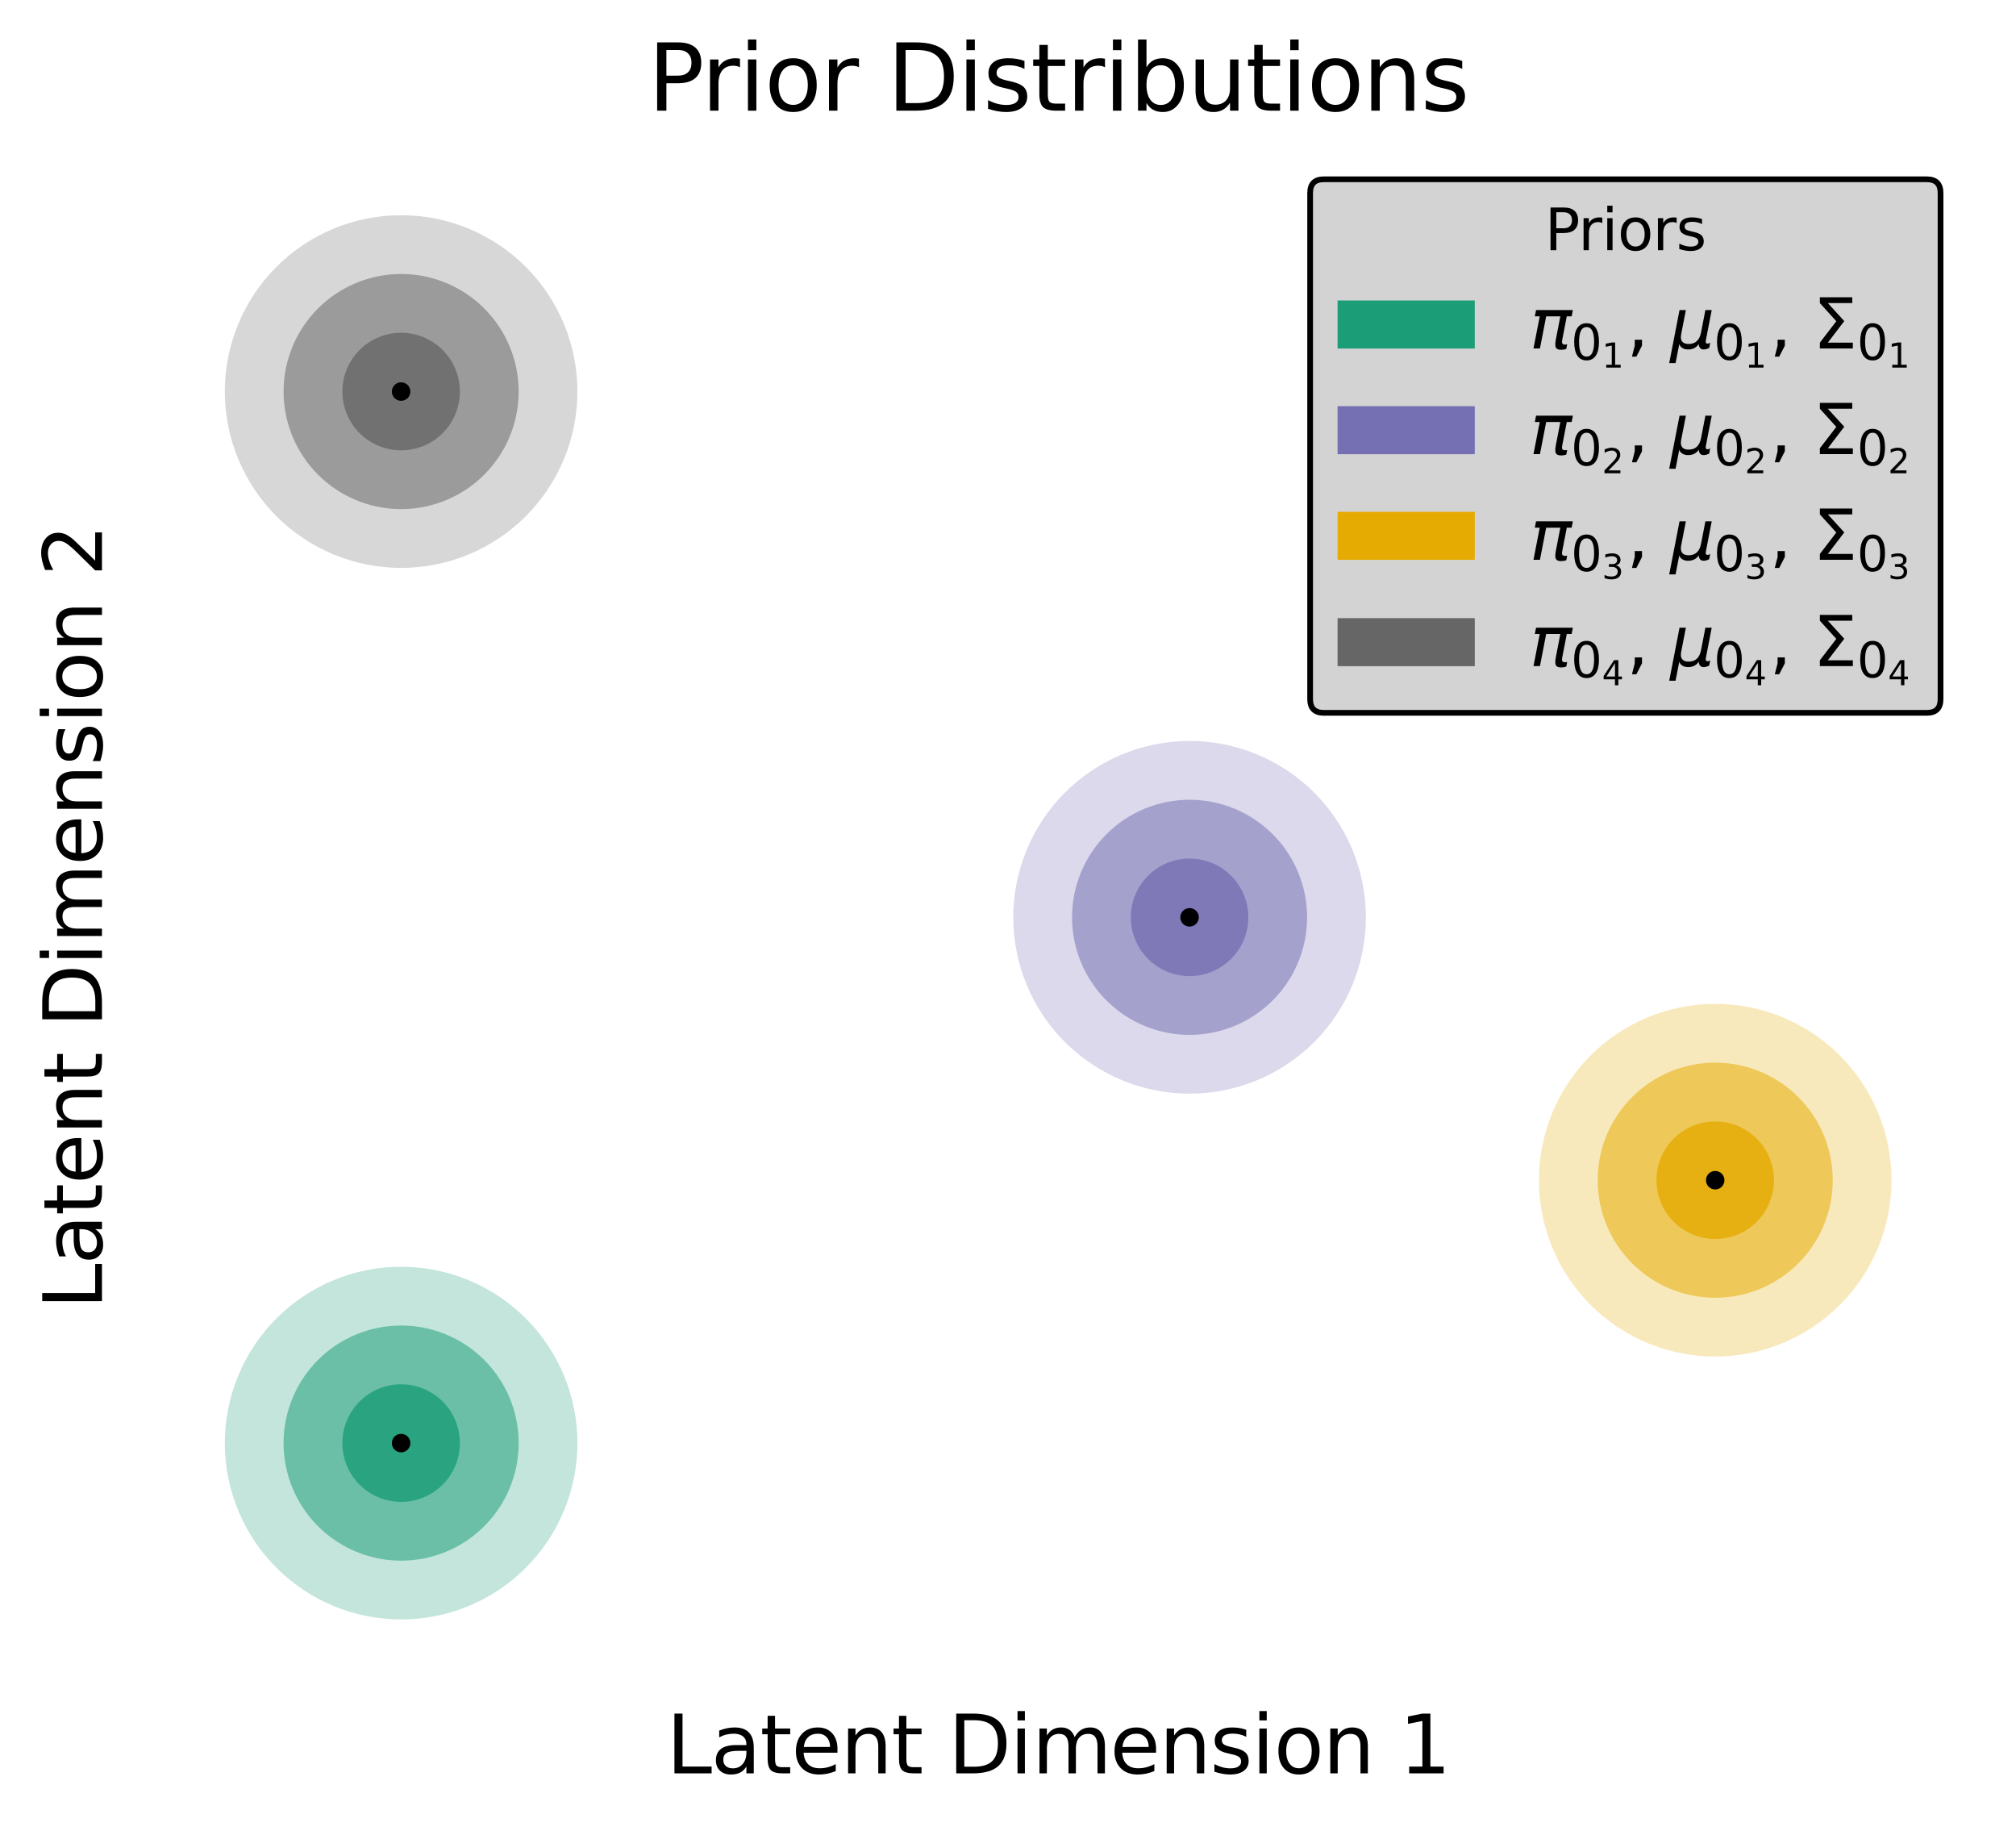 <?xml version="1.0" encoding="utf-8" standalone="no"?>
<!DOCTYPE svg PUBLIC "-//W3C//DTD SVG 1.1//EN"
  "http://www.w3.org/Graphics/SVG/1.1/DTD/svg11.dtd">
<svg xmlns:xlink="http://www.w3.org/1999/xlink" width="352.669pt" height="320.253pt" viewBox="0 0 352.669 320.253" xmlns="http://www.w3.org/2000/svg" version="1.1">
 <defs>
  <style type="text/css">*{stroke-linejoin: round; stroke-linecap: butt}</style>
 </defs>
 <g id="figure_1">
  <g id="patch_1">
   <path d="M 0 320.253 
L 352.669 320.253 
L 352.669 0 
L 0 0 
L 0 320.253 
z
" style="fill: none; opacity: 0"/>
  </g>
  <g id="axes_1">
   <g id="patch_2">
    <path d="M 24.749 295.504 
L 345.469 295.504 
L 345.469 25.358 
L 24.749 25.358 
L 24.749 295.504 
z
" style="fill: none; opacity: 0"/>
   </g>
   <g id="PathCollection_1"/>
   <g id="patch_3">
    <path d="M 70.169 262.663 
C 72.896 262.663 75.511 261.58 77.439 259.652 
C 79.367 257.724 80.45 255.109 80.45 252.383 
C 80.45 249.656 79.367 247.041 77.439 245.113 
C 75.511 243.185 72.896 242.102 70.169 242.102 
C 67.443 242.102 64.828 243.185 62.9 245.113 
C 60.972 247.041 59.889 249.656 59.889 252.383 
C 59.889 255.109 60.972 257.724 62.9 259.652 
C 64.828 261.58 67.443 262.663 70.169 262.663 
z
" clip-path="url(#p39c7a7f0ec)" style="fill: #1b9e77; opacity: 0.8"/>
   </g>
   <g id="patch_4">
    <path d="M 70.169 272.944 
C 75.622 272.944 80.852 270.777 84.708 266.922 
C 88.564 263.066 90.73 257.836 90.73 252.383 
C 90.73 246.93 88.564 241.7 84.708 237.844 
C 80.852 233.988 75.622 231.822 70.169 231.822 
C 64.716 231.822 59.486 233.988 55.63 237.844 
C 51.775 241.7 49.608 246.93 49.608 252.383 
C 49.608 257.836 51.775 263.066 55.63 266.922 
C 59.486 270.777 64.716 272.944 70.169 272.944 
z
" clip-path="url(#p39c7a7f0ec)" style="fill: #1b9e77; opacity: 0.528"/>
   </g>
   <g id="patch_5">
    <path d="M 70.169 283.224 
C 78.349 283.224 86.194 279.975 91.978 274.191 
C 97.761 268.407 101.011 260.562 101.011 252.383 
C 101.011 244.203 97.761 236.358 91.978 230.574 
C 86.194 224.791 78.349 221.541 70.169 221.541 
C 61.99 221.541 54.145 224.791 48.361 230.574 
C 42.577 236.358 39.328 244.203 39.328 252.383 
C 39.328 260.562 42.577 268.407 48.361 274.191 
C 54.145 279.975 61.99 283.224 70.169 283.224 
z
" clip-path="url(#p39c7a7f0ec)" style="fill: #1b9e77; opacity: 0.264"/>
   </g>
   <g id="PathCollection_2">
    <defs>
     <path id="m849ea52605" d="M 0 1.118 
C 0.297 1.118 0.581 1 0.791 0.791 
C 1 0.581 1.118 0.297 1.118 0 
C 1.118 -0.297 1 -0.581 0.791 -0.791 
C 0.581 -1 0.297 -1.118 0 -1.118 
C -0.297 -1.118 -0.581 -1 -0.791 -0.791 
C -1 -0.581 -1.118 -0.297 -1.118 0 
C -1.118 0.297 -1 0.581 -0.791 0.791 
C -0.581 1 -0.297 1.118 0 1.118 
z
" style="stroke: #000000"/>
    </defs>
    <g clip-path="url(#p39c7a7f0ec)">
     <use xlink:href="#m849ea52605" x="70.169" y="252.383" style="stroke: #000000"/>
    </g>
   </g>
   <g id="patch_6">
    <path d="M 208.097 170.711 
C 210.824 170.711 213.439 169.628 215.367 167.7 
C 217.295 165.772 218.378 163.157 218.378 160.431 
C 218.378 157.704 217.295 155.089 215.367 153.161 
C 213.439 151.233 210.824 150.15 208.097 150.15 
C 205.371 150.15 202.756 151.233 200.828 153.161 
C 198.9 155.089 197.817 157.704 197.817 160.431 
C 197.817 163.157 198.9 165.772 200.828 167.7 
C 202.756 169.628 205.371 170.711 208.097 170.711 
z
" clip-path="url(#p39c7a7f0ec)" style="fill: #7570b3; opacity: 0.8"/>
   </g>
   <g id="patch_7">
    <path d="M 208.097 180.992 
C 213.55 180.992 218.781 178.825 222.636 174.97 
C 226.492 171.114 228.659 165.884 228.659 160.431 
C 228.659 154.978 226.492 149.748 222.636 145.892 
C 218.781 142.036 213.55 139.87 208.097 139.87 
C 202.645 139.87 197.414 142.036 193.558 145.892 
C 189.703 149.748 187.536 154.978 187.536 160.431 
C 187.536 165.884 189.703 171.114 193.558 174.97 
C 197.414 178.825 202.645 180.992 208.097 180.992 
z
" clip-path="url(#p39c7a7f0ec)" style="fill: #7570b3; opacity: 0.528"/>
   </g>
   <g id="patch_8">
    <path d="M 208.097 191.272 
C 216.277 191.272 224.122 188.023 229.906 182.239 
C 235.689 176.455 238.939 168.61 238.939 160.431 
C 238.939 152.251 235.689 144.406 229.906 138.622 
C 224.122 132.839 216.277 129.589 208.097 129.589 
C 199.918 129.589 192.073 132.839 186.289 138.622 
C 180.505 144.406 177.256 152.251 177.256 160.431 
C 177.256 168.61 180.505 176.455 186.289 182.239 
C 192.073 188.023 199.918 191.272 208.097 191.272 
z
" clip-path="url(#p39c7a7f0ec)" style="fill: #7570b3; opacity: 0.264"/>
   </g>
   <g id="PathCollection_3">
    <g clip-path="url(#p39c7a7f0ec)">
     <use xlink:href="#m849ea52605" x="208.097" y="160.431" style="stroke: #000000"/>
    </g>
   </g>
   <g id="patch_9">
    <path d="M 300.05 216.687 
C 302.776 216.687 305.391 215.604 307.319 213.676 
C 309.247 211.748 310.33 209.133 310.33 206.407 
C 310.33 203.68 309.247 201.065 307.319 199.137 
C 305.391 197.209 302.776 196.126 300.05 196.126 
C 297.323 196.126 294.708 197.209 292.78 199.137 
C 290.852 201.065 289.769 203.68 289.769 206.407 
C 289.769 209.133 290.852 211.748 292.78 213.676 
C 294.708 215.604 297.323 216.687 300.05 216.687 
z
" clip-path="url(#p39c7a7f0ec)" style="fill: #e6ab02; opacity: 0.8"/>
   </g>
   <g id="patch_10">
    <path d="M 300.05 226.968 
C 305.502 226.968 310.733 224.801 314.588 220.946 
C 318.444 217.09 320.611 211.86 320.611 206.407 
C 320.611 200.954 318.444 195.724 314.588 191.868 
C 310.733 188.012 305.502 185.846 300.05 185.846 
C 294.597 185.846 289.366 188.012 285.511 191.868 
C 281.655 195.724 279.488 200.954 279.488 206.407 
C 279.488 211.86 281.655 217.09 285.511 220.946 
C 289.366 224.801 294.597 226.968 300.05 226.968 
z
" clip-path="url(#p39c7a7f0ec)" style="fill: #e6ab02; opacity: 0.528"/>
   </g>
   <g id="patch_11">
    <path d="M 300.05 237.248 
C 308.229 237.248 316.074 233.999 321.858 228.215 
C 327.642 222.431 330.891 214.586 330.891 206.407 
C 330.891 198.227 327.642 190.382 321.858 184.598 
C 316.074 178.815 308.229 175.565 300.05 175.565 
C 291.87 175.565 284.025 178.815 278.241 184.598 
C 272.458 190.382 269.208 198.227 269.208 206.407 
C 269.208 214.586 272.458 222.431 278.241 228.215 
C 284.025 233.999 291.87 237.248 300.05 237.248 
z
" clip-path="url(#p39c7a7f0ec)" style="fill: #e6ab02; opacity: 0.264"/>
   </g>
   <g id="PathCollection_4">
    <g clip-path="url(#p39c7a7f0ec)">
     <use xlink:href="#m849ea52605" x="300.05" y="206.407" style="stroke: #000000"/>
    </g>
   </g>
   <g id="patch_12">
    <path d="M 70.169 78.759 
C 72.896 78.759 75.511 77.676 77.439 75.748 
C 79.367 73.82 80.45 71.205 80.45 68.479 
C 80.45 65.752 79.367 63.137 77.439 61.209 
C 75.511 59.281 72.896 58.198 70.169 58.198 
C 67.443 58.198 64.828 59.281 62.9 61.209 
C 60.972 63.137 59.889 65.752 59.889 68.479 
C 59.889 71.205 60.972 73.82 62.9 75.748 
C 64.828 77.676 67.443 78.759 70.169 78.759 
z
" clip-path="url(#p39c7a7f0ec)" style="fill: #666666; opacity: 0.8"/>
   </g>
   <g id="patch_13">
    <path d="M 70.169 89.04 
C 75.622 89.04 80.852 86.873 84.708 83.017 
C 88.564 79.162 90.73 73.931 90.73 68.479 
C 90.73 63.026 88.564 57.795 84.708 53.94 
C 80.852 50.084 75.622 47.917 70.169 47.917 
C 64.716 47.917 59.486 50.084 55.63 53.94 
C 51.775 57.795 49.608 63.026 49.608 68.479 
C 49.608 73.931 51.775 79.162 55.63 83.017 
C 59.486 86.873 64.716 89.04 70.169 89.04 
z
" clip-path="url(#p39c7a7f0ec)" style="fill: #666666; opacity: 0.528"/>
   </g>
   <g id="patch_14">
    <path d="M 70.169 99.32 
C 78.349 99.32 86.194 96.071 91.978 90.287 
C 97.761 84.503 101.011 76.658 101.011 68.479 
C 101.011 60.299 97.761 52.454 91.978 46.67 
C 86.194 40.887 78.349 37.637 70.169 37.637 
C 61.99 37.637 54.145 40.887 48.361 46.67 
C 42.577 52.454 39.328 60.299 39.328 68.479 
C 39.328 76.658 42.577 84.503 48.361 90.287 
C 54.145 96.071 61.99 99.32 70.169 99.32 
z
" clip-path="url(#p39c7a7f0ec)" style="fill: #666666; opacity: 0.264"/>
   </g>
   <g id="PathCollection_5">
    <g clip-path="url(#p39c7a7f0ec)">
     <use xlink:href="#m849ea52605" x="70.169" y="68.479" style="stroke: #000000"/>
    </g>
   </g>
   <g id="matplotlib.axis_1">
    <g id="text_1">
     <!-- Latent Dimension 1 -->
     <g transform="translate(116.577 310.142) scale(0.14 -0.14)">
      <defs>
       <path id="DejaVuSans-4c" d="M 628 4666 
L 1259 4666 
L 1259 531 
L 3531 531 
L 3531 0 
L 628 0 
L 628 4666 
z
" transform="scale(0.016)"/>
       <path id="DejaVuSans-61" d="M 2194 1759 
Q 1497 1759 1228 1600 
Q 959 1441 959 1056 
Q 959 750 1161 570 
Q 1363 391 1709 391 
Q 2188 391 2477 730 
Q 2766 1069 2766 1631 
L 2766 1759 
L 2194 1759 
z
M 3341 1997 
L 3341 0 
L 2766 0 
L 2766 531 
Q 2569 213 2275 61 
Q 1981 -91 1556 -91 
Q 1019 -91 701 211 
Q 384 513 384 1019 
Q 384 1609 779 1909 
Q 1175 2209 1959 2209 
L 2766 2209 
L 2766 2266 
Q 2766 2663 2505 2880 
Q 2244 3097 1772 3097 
Q 1472 3097 1187 3025 
Q 903 2953 641 2809 
L 641 3341 
Q 956 3463 1253 3523 
Q 1550 3584 1831 3584 
Q 2591 3584 2966 3190 
Q 3341 2797 3341 1997 
z
" transform="scale(0.016)"/>
       <path id="DejaVuSans-74" d="M 1172 4494 
L 1172 3500 
L 2356 3500 
L 2356 3053 
L 1172 3053 
L 1172 1153 
Q 1172 725 1289 603 
Q 1406 481 1766 481 
L 2356 481 
L 2356 0 
L 1766 0 
Q 1100 0 847 248 
Q 594 497 594 1153 
L 594 3053 
L 172 3053 
L 172 3500 
L 594 3500 
L 594 4494 
L 1172 4494 
z
" transform="scale(0.016)"/>
       <path id="DejaVuSans-65" d="M 3597 1894 
L 3597 1613 
L 953 1613 
Q 991 1019 1311 708 
Q 1631 397 2203 397 
Q 2534 397 2845 478 
Q 3156 559 3463 722 
L 3463 178 
Q 3153 47 2828 -22 
Q 2503 -91 2169 -91 
Q 1331 -91 842 396 
Q 353 884 353 1716 
Q 353 2575 817 3079 
Q 1281 3584 2069 3584 
Q 2775 3584 3186 3129 
Q 3597 2675 3597 1894 
z
M 3022 2063 
Q 3016 2534 2758 2815 
Q 2500 3097 2075 3097 
Q 1594 3097 1305 2825 
Q 1016 2553 972 2059 
L 3022 2063 
z
" transform="scale(0.016)"/>
       <path id="DejaVuSans-6e" d="M 3513 2113 
L 3513 0 
L 2938 0 
L 2938 2094 
Q 2938 2591 2744 2837 
Q 2550 3084 2163 3084 
Q 1697 3084 1428 2787 
Q 1159 2491 1159 1978 
L 1159 0 
L 581 0 
L 581 3500 
L 1159 3500 
L 1159 2956 
Q 1366 3272 1645 3428 
Q 1925 3584 2291 3584 
Q 2894 3584 3203 3211 
Q 3513 2838 3513 2113 
z
" transform="scale(0.016)"/>
       <path id="DejaVuSans-20" transform="scale(0.016)"/>
       <path id="DejaVuSans-44" d="M 1259 4147 
L 1259 519 
L 2022 519 
Q 2988 519 3436 956 
Q 3884 1394 3884 2338 
Q 3884 3275 3436 3711 
Q 2988 4147 2022 4147 
L 1259 4147 
z
M 628 4666 
L 1925 4666 
Q 3281 4666 3915 4102 
Q 4550 3538 4550 2338 
Q 4550 1131 3912 565 
Q 3275 0 1925 0 
L 628 0 
L 628 4666 
z
" transform="scale(0.016)"/>
       <path id="DejaVuSans-69" d="M 603 3500 
L 1178 3500 
L 1178 0 
L 603 0 
L 603 3500 
z
M 603 4863 
L 1178 4863 
L 1178 4134 
L 603 4134 
L 603 4863 
z
" transform="scale(0.016)"/>
       <path id="DejaVuSans-6d" d="M 3328 2828 
Q 3544 3216 3844 3400 
Q 4144 3584 4550 3584 
Q 5097 3584 5394 3201 
Q 5691 2819 5691 2113 
L 5691 0 
L 5113 0 
L 5113 2094 
Q 5113 2597 4934 2840 
Q 4756 3084 4391 3084 
Q 3944 3084 3684 2787 
Q 3425 2491 3425 1978 
L 3425 0 
L 2847 0 
L 2847 2094 
Q 2847 2600 2669 2842 
Q 2491 3084 2119 3084 
Q 1678 3084 1418 2786 
Q 1159 2488 1159 1978 
L 1159 0 
L 581 0 
L 581 3500 
L 1159 3500 
L 1159 2956 
Q 1356 3278 1631 3431 
Q 1906 3584 2284 3584 
Q 2666 3584 2933 3390 
Q 3200 3197 3328 2828 
z
" transform="scale(0.016)"/>
       <path id="DejaVuSans-73" d="M 2834 3397 
L 2834 2853 
Q 2591 2978 2328 3040 
Q 2066 3103 1784 3103 
Q 1356 3103 1142 2972 
Q 928 2841 928 2578 
Q 928 2378 1081 2264 
Q 1234 2150 1697 2047 
L 1894 2003 
Q 2506 1872 2764 1633 
Q 3022 1394 3022 966 
Q 3022 478 2636 193 
Q 2250 -91 1575 -91 
Q 1294 -91 989 -36 
Q 684 19 347 128 
L 347 722 
Q 666 556 975 473 
Q 1284 391 1588 391 
Q 1994 391 2212 530 
Q 2431 669 2431 922 
Q 2431 1156 2273 1281 
Q 2116 1406 1581 1522 
L 1381 1569 
Q 847 1681 609 1914 
Q 372 2147 372 2553 
Q 372 3047 722 3315 
Q 1072 3584 1716 3584 
Q 2034 3584 2315 3537 
Q 2597 3491 2834 3397 
z
" transform="scale(0.016)"/>
       <path id="DejaVuSans-6f" d="M 1959 3097 
Q 1497 3097 1228 2736 
Q 959 2375 959 1747 
Q 959 1119 1226 758 
Q 1494 397 1959 397 
Q 2419 397 2687 759 
Q 2956 1122 2956 1747 
Q 2956 2369 2687 2733 
Q 2419 3097 1959 3097 
z
M 1959 3584 
Q 2709 3584 3137 3096 
Q 3566 2609 3566 1747 
Q 3566 888 3137 398 
Q 2709 -91 1959 -91 
Q 1206 -91 779 398 
Q 353 888 353 1747 
Q 353 2609 779 3096 
Q 1206 3584 1959 3584 
z
" transform="scale(0.016)"/>
       <path id="DejaVuSans-31" d="M 794 531 
L 1825 531 
L 1825 4091 
L 703 3866 
L 703 4441 
L 1819 4666 
L 2450 4666 
L 2450 531 
L 3481 531 
L 3481 0 
L 794 0 
L 794 531 
z
" transform="scale(0.016)"/>
      </defs>
      <use xlink:href="#DejaVuSans-4c"/>
      <use xlink:href="#DejaVuSans-61" transform="translate(55.713 0)"/>
      <use xlink:href="#DejaVuSans-74" transform="translate(116.992 0)"/>
      <use xlink:href="#DejaVuSans-65" transform="translate(156.201 0)"/>
      <use xlink:href="#DejaVuSans-6e" transform="translate(217.725 0)"/>
      <use xlink:href="#DejaVuSans-74" transform="translate(281.104 0)"/>
      <use xlink:href="#DejaVuSans-20" transform="translate(320.312 0)"/>
      <use xlink:href="#DejaVuSans-44" transform="translate(352.1 0)"/>
      <use xlink:href="#DejaVuSans-69" transform="translate(429.102 0)"/>
      <use xlink:href="#DejaVuSans-6d" transform="translate(456.885 0)"/>
      <use xlink:href="#DejaVuSans-65" transform="translate(554.297 0)"/>
      <use xlink:href="#DejaVuSans-6e" transform="translate(615.82 0)"/>
      <use xlink:href="#DejaVuSans-73" transform="translate(679.199 0)"/>
      <use xlink:href="#DejaVuSans-69" transform="translate(731.299 0)"/>
      <use xlink:href="#DejaVuSans-6f" transform="translate(759.082 0)"/>
      <use xlink:href="#DejaVuSans-6e" transform="translate(820.264 0)"/>
      <use xlink:href="#DejaVuSans-20" transform="translate(883.643 0)"/>
      <use xlink:href="#DejaVuSans-31" transform="translate(915.43 0)"/>
     </g>
    </g>
   </g>
   <g id="matplotlib.axis_2">
    <g id="text_2">
     <!-- Latent Dimension 2 -->
     <g transform="translate(17.838 228.963) rotate(-90) scale(0.14 -0.14)">
      <defs>
       <path id="DejaVuSans-32" d="M 1228 531 
L 3431 531 
L 3431 0 
L 469 0 
L 469 531 
Q 828 903 1448 1529 
Q 2069 2156 2228 2338 
Q 2531 2678 2651 2914 
Q 2772 3150 2772 3378 
Q 2772 3750 2511 3984 
Q 2250 4219 1831 4219 
Q 1534 4219 1204 4116 
Q 875 4013 500 3803 
L 500 4441 
Q 881 4594 1212 4672 
Q 1544 4750 1819 4750 
Q 2544 4750 2975 4387 
Q 3406 4025 3406 3419 
Q 3406 3131 3298 2873 
Q 3191 2616 2906 2266 
Q 2828 2175 2409 1742 
Q 1991 1309 1228 531 
z
" transform="scale(0.016)"/>
      </defs>
      <use xlink:href="#DejaVuSans-4c"/>
      <use xlink:href="#DejaVuSans-61" transform="translate(55.713 0)"/>
      <use xlink:href="#DejaVuSans-74" transform="translate(116.992 0)"/>
      <use xlink:href="#DejaVuSans-65" transform="translate(156.201 0)"/>
      <use xlink:href="#DejaVuSans-6e" transform="translate(217.725 0)"/>
      <use xlink:href="#DejaVuSans-74" transform="translate(281.104 0)"/>
      <use xlink:href="#DejaVuSans-20" transform="translate(320.312 0)"/>
      <use xlink:href="#DejaVuSans-44" transform="translate(352.1 0)"/>
      <use xlink:href="#DejaVuSans-69" transform="translate(429.102 0)"/>
      <use xlink:href="#DejaVuSans-6d" transform="translate(456.885 0)"/>
      <use xlink:href="#DejaVuSans-65" transform="translate(554.297 0)"/>
      <use xlink:href="#DejaVuSans-6e" transform="translate(615.82 0)"/>
      <use xlink:href="#DejaVuSans-73" transform="translate(679.199 0)"/>
      <use xlink:href="#DejaVuSans-69" transform="translate(731.299 0)"/>
      <use xlink:href="#DejaVuSans-6f" transform="translate(759.082 0)"/>
      <use xlink:href="#DejaVuSans-6e" transform="translate(820.264 0)"/>
      <use xlink:href="#DejaVuSans-20" transform="translate(883.643 0)"/>
      <use xlink:href="#DejaVuSans-32" transform="translate(915.43 0)"/>
     </g>
    </g>
   </g>
   <g id="text_3">
    <!-- Prior Distributions -->
    <g transform="translate(113.351 19.358) scale(0.16 -0.16)">
     <defs>
      <path id="DejaVuSans-50" d="M 1259 4147 
L 1259 2394 
L 2053 2394 
Q 2494 2394 2734 2622 
Q 2975 2850 2975 3272 
Q 2975 3691 2734 3919 
Q 2494 4147 2053 4147 
L 1259 4147 
z
M 628 4666 
L 2053 4666 
Q 2838 4666 3239 4311 
Q 3641 3956 3641 3272 
Q 3641 2581 3239 2228 
Q 2838 1875 2053 1875 
L 1259 1875 
L 1259 0 
L 628 0 
L 628 4666 
z
" transform="scale(0.016)"/>
      <path id="DejaVuSans-72" d="M 2631 2963 
Q 2534 3019 2420 3045 
Q 2306 3072 2169 3072 
Q 1681 3072 1420 2755 
Q 1159 2438 1159 1844 
L 1159 0 
L 581 0 
L 581 3500 
L 1159 3500 
L 1159 2956 
Q 1341 3275 1631 3429 
Q 1922 3584 2338 3584 
Q 2397 3584 2469 3576 
Q 2541 3569 2628 3553 
L 2631 2963 
z
" transform="scale(0.016)"/>
      <path id="DejaVuSans-62" d="M 3116 1747 
Q 3116 2381 2855 2742 
Q 2594 3103 2138 3103 
Q 1681 3103 1420 2742 
Q 1159 2381 1159 1747 
Q 1159 1113 1420 752 
Q 1681 391 2138 391 
Q 2594 391 2855 752 
Q 3116 1113 3116 1747 
z
M 1159 2969 
Q 1341 3281 1617 3432 
Q 1894 3584 2278 3584 
Q 2916 3584 3314 3078 
Q 3713 2572 3713 1747 
Q 3713 922 3314 415 
Q 2916 -91 2278 -91 
Q 1894 -91 1617 61 
Q 1341 213 1159 525 
L 1159 0 
L 581 0 
L 581 4863 
L 1159 4863 
L 1159 2969 
z
" transform="scale(0.016)"/>
      <path id="DejaVuSans-75" d="M 544 1381 
L 544 3500 
L 1119 3500 
L 1119 1403 
Q 1119 906 1312 657 
Q 1506 409 1894 409 
Q 2359 409 2629 706 
Q 2900 1003 2900 1516 
L 2900 3500 
L 3475 3500 
L 3475 0 
L 2900 0 
L 2900 538 
Q 2691 219 2414 64 
Q 2138 -91 1772 -91 
Q 1169 -91 856 284 
Q 544 659 544 1381 
z
M 1991 3584 
L 1991 3584 
z
" transform="scale(0.016)"/>
     </defs>
     <use xlink:href="#DejaVuSans-50"/>
     <use xlink:href="#DejaVuSans-72" transform="translate(58.553 0)"/>
     <use xlink:href="#DejaVuSans-69" transform="translate(99.666 0)"/>
     <use xlink:href="#DejaVuSans-6f" transform="translate(127.449 0)"/>
     <use xlink:href="#DejaVuSans-72" transform="translate(188.631 0)"/>
     <use xlink:href="#DejaVuSans-20" transform="translate(229.744 0)"/>
     <use xlink:href="#DejaVuSans-44" transform="translate(261.531 0)"/>
     <use xlink:href="#DejaVuSans-69" transform="translate(338.533 0)"/>
     <use xlink:href="#DejaVuSans-73" transform="translate(366.316 0)"/>
     <use xlink:href="#DejaVuSans-74" transform="translate(418.416 0)"/>
     <use xlink:href="#DejaVuSans-72" transform="translate(457.625 0)"/>
     <use xlink:href="#DejaVuSans-69" transform="translate(498.738 0)"/>
     <use xlink:href="#DejaVuSans-62" transform="translate(526.521 0)"/>
     <use xlink:href="#DejaVuSans-75" transform="translate(589.998 0)"/>
     <use xlink:href="#DejaVuSans-74" transform="translate(653.377 0)"/>
     <use xlink:href="#DejaVuSans-69" transform="translate(692.586 0)"/>
     <use xlink:href="#DejaVuSans-6f" transform="translate(720.369 0)"/>
     <use xlink:href="#DejaVuSans-6e" transform="translate(781.551 0)"/>
     <use xlink:href="#DejaVuSans-73" transform="translate(844.93 0)"/>
    </g>
   </g>
   <g id="legend_1">
    <g id="patch_15">
     <path d="M 231.589 124.668 
L 337.069 124.668 
Q 339.469 124.668 339.469 122.268 
L 339.469 33.758 
Q 339.469 31.358 337.069 31.358 
L 231.589 31.358 
Q 229.189 31.358 229.189 33.758 
L 229.189 122.268 
Q 229.189 124.668 231.589 124.668 
z
" style="fill: #d3d3d3; stroke: #000000; stroke-linejoin: miter"/>
    </g>
    <g id="text_4">
     <!-- Priors -->
     <g transform="translate(270.238 43.756) scale(0.1 -0.1)">
      <use xlink:href="#DejaVuSans-50"/>
      <use xlink:href="#DejaVuSans-72" transform="translate(58.553 0)"/>
      <use xlink:href="#DejaVuSans-69" transform="translate(99.666 0)"/>
      <use xlink:href="#DejaVuSans-6f" transform="translate(127.449 0)"/>
      <use xlink:href="#DejaVuSans-72" transform="translate(188.631 0)"/>
      <use xlink:href="#DejaVuSans-73" transform="translate(229.744 0)"/>
     </g>
    </g>
    <g id="patch_16">
     <path d="M 233.989 60.954 
L 257.989 60.954 
L 257.989 52.554 
L 233.989 52.554 
z
" style="fill: #1b9e77"/>
    </g>
    <g id="text_5">
     <!-- $\pi_{0_1}$, $\mu_{0_1}$, $\Sigma_{0_1}$ -->
     <g transform="translate(267.589 60.954) scale(0.12 -0.12)">
      <defs>
       <path id="DejaVuSans-Oblique-3c0" d="M 584 3500 
L 3938 3500 
L 3825 2925 
L 3384 2925 
L 2966 775 
Q 2922 550 2981 450 
Q 3038 353 3209 353 
Q 3256 353 3325 363 
Q 3397 369 3419 372 
L 3338 -44 
Q 3222 -84 3103 -103 
Q 2981 -122 2866 -122 
Q 2491 -122 2388 81 
Q 2284 288 2391 838 
L 2797 2925 
L 1506 2925 
L 938 0 
L 350 0 
L 919 2925 
L 472 2925 
L 584 3500 
z
" transform="scale(0.016)"/>
       <path id="DejaVuSans-30" d="M 2034 4250 
Q 1547 4250 1301 3770 
Q 1056 3291 1056 2328 
Q 1056 1369 1301 889 
Q 1547 409 2034 409 
Q 2525 409 2770 889 
Q 3016 1369 3016 2328 
Q 3016 3291 2770 3770 
Q 2525 4250 2034 4250 
z
M 2034 4750 
Q 2819 4750 3233 4129 
Q 3647 3509 3647 2328 
Q 3647 1150 3233 529 
Q 2819 -91 2034 -91 
Q 1250 -91 836 529 
Q 422 1150 422 2328 
Q 422 3509 836 4129 
Q 1250 4750 2034 4750 
z
" transform="scale(0.016)"/>
       <path id="DejaVuSans-2c" d="M 750 794 
L 1409 794 
L 1409 256 
L 897 -744 
L 494 -744 
L 750 256 
L 750 794 
z
" transform="scale(0.016)"/>
       <path id="DejaVuSans-Oblique-3bc" d="M -84 -1331 
L 856 3500 
L 1434 3500 
L 1009 1322 
Q 997 1256 987 1175 
Q 978 1094 978 1013 
Q 978 722 1161 565 
Q 1344 409 1684 409 
Q 2147 409 2431 671 
Q 2716 934 2816 1459 
L 3213 3500 
L 3788 3500 
L 3266 809 
Q 3253 750 3248 706 
Q 3244 663 3244 628 
Q 3244 531 3283 486 
Q 3322 441 3406 441 
Q 3438 441 3492 456 
Q 3547 472 3647 513 
L 3559 50 
Q 3422 -19 3297 -55 
Q 3172 -91 3053 -91 
Q 2847 -91 2730 40 
Q 2613 172 2613 403 
Q 2438 153 2195 31 
Q 1953 -91 1625 -91 
Q 1334 -91 1117 43 
Q 900 178 831 397 
L 494 -1331 
L -84 -1331 
z
" transform="scale(0.016)"/>
       <path id="DejaVuSans-3a3" d="M 1353 531 
L 3634 531 
L 3634 0 
L 628 0 
L 628 531 
L 2125 2481 
L 628 4134 
L 628 4666 
L 3578 4666 
L 3578 4134 
L 1353 4134 
L 2850 2494 
L 1353 531 
z
" transform="scale(0.016)"/>
      </defs>
      <use xlink:href="#DejaVuSans-Oblique-3c0" transform="translate(0 0.094)"/>
      <use xlink:href="#DejaVuSans-30" transform="translate(60.205 -16.312) scale(0.7)"/>
      <use xlink:href="#DejaVuSans-31" transform="translate(105.411 -27.797) scale(0.49)"/>
      <use xlink:href="#DejaVuSans-2c" transform="translate(141.235 0.094)"/>
      <use xlink:href="#DejaVuSans-20" transform="translate(173.022 0.094)"/>
      <use xlink:href="#DejaVuSans-Oblique-3bc" transform="translate(204.809 0.094)"/>
      <use xlink:href="#DejaVuSans-30" transform="translate(268.432 -16.312) scale(0.7)"/>
      <use xlink:href="#DejaVuSans-31" transform="translate(313.638 -27.797) scale(0.49)"/>
      <use xlink:href="#DejaVuSans-2c" transform="translate(349.462 0.094)"/>
      <use xlink:href="#DejaVuSans-20" transform="translate(381.249 0.094)"/>
      <use xlink:href="#DejaVuSans-3a3" transform="translate(413.036 0.094)"/>
      <use xlink:href="#DejaVuSans-30" transform="translate(477.177 -16.312) scale(0.7)"/>
      <use xlink:href="#DejaVuSans-31" transform="translate(522.383 -27.797) scale(0.49)"/>
     </g>
    </g>
    <g id="patch_17">
     <path d="M 233.989 79.432 
L 257.989 79.432 
L 257.989 71.032 
L 233.989 71.032 
z
" style="fill: #7570b3"/>
    </g>
    <g id="text_6">
     <!-- $\pi_{0_2}$, $\mu_{0_2}$, $\Sigma_{0_2}$ -->
     <g transform="translate(267.589 79.432) scale(0.12 -0.12)">
      <use xlink:href="#DejaVuSans-Oblique-3c0" transform="translate(0 0.094)"/>
      <use xlink:href="#DejaVuSans-30" transform="translate(60.205 -16.312) scale(0.7)"/>
      <use xlink:href="#DejaVuSans-32" transform="translate(105.411 -27.797) scale(0.49)"/>
      <use xlink:href="#DejaVuSans-2c" transform="translate(141.235 0.094)"/>
      <use xlink:href="#DejaVuSans-20" transform="translate(173.022 0.094)"/>
      <use xlink:href="#DejaVuSans-Oblique-3bc" transform="translate(204.809 0.094)"/>
      <use xlink:href="#DejaVuSans-30" transform="translate(268.432 -16.312) scale(0.7)"/>
      <use xlink:href="#DejaVuSans-32" transform="translate(313.638 -27.797) scale(0.49)"/>
      <use xlink:href="#DejaVuSans-2c" transform="translate(349.462 0.094)"/>
      <use xlink:href="#DejaVuSans-20" transform="translate(381.249 0.094)"/>
      <use xlink:href="#DejaVuSans-3a3" transform="translate(413.036 0.094)"/>
      <use xlink:href="#DejaVuSans-30" transform="translate(477.177 -16.312) scale(0.7)"/>
      <use xlink:href="#DejaVuSans-32" transform="translate(522.383 -27.797) scale(0.49)"/>
     </g>
    </g>
    <g id="patch_18">
     <path d="M 233.989 97.91 
L 257.989 97.91 
L 257.989 89.51 
L 233.989 89.51 
z
" style="fill: #e6ab02"/>
    </g>
    <g id="text_7">
     <!-- $\pi_{0_3}$, $\mu_{0_3}$, $\Sigma_{0_3}$ -->
     <g transform="translate(267.589 97.91) scale(0.12 -0.12)">
      <defs>
       <path id="DejaVuSans-33" d="M 2597 2516 
Q 3050 2419 3304 2112 
Q 3559 1806 3559 1356 
Q 3559 666 3084 287 
Q 2609 -91 1734 -91 
Q 1441 -91 1130 -33 
Q 819 25 488 141 
L 488 750 
Q 750 597 1062 519 
Q 1375 441 1716 441 
Q 2309 441 2620 675 
Q 2931 909 2931 1356 
Q 2931 1769 2642 2001 
Q 2353 2234 1838 2234 
L 1294 2234 
L 1294 2753 
L 1863 2753 
Q 2328 2753 2575 2939 
Q 2822 3125 2822 3475 
Q 2822 3834 2567 4026 
Q 2313 4219 1838 4219 
Q 1578 4219 1281 4162 
Q 984 4106 628 3988 
L 628 4550 
Q 988 4650 1302 4700 
Q 1616 4750 1894 4750 
Q 2613 4750 3031 4423 
Q 3450 4097 3450 3541 
Q 3450 3153 3228 2886 
Q 3006 2619 2597 2516 
z
" transform="scale(0.016)"/>
      </defs>
      <use xlink:href="#DejaVuSans-Oblique-3c0" transform="translate(0 0.094)"/>
      <use xlink:href="#DejaVuSans-30" transform="translate(60.205 -16.312) scale(0.7)"/>
      <use xlink:href="#DejaVuSans-33" transform="translate(105.411 -27.797) scale(0.49)"/>
      <use xlink:href="#DejaVuSans-2c" transform="translate(141.235 0.094)"/>
      <use xlink:href="#DejaVuSans-20" transform="translate(173.022 0.094)"/>
      <use xlink:href="#DejaVuSans-Oblique-3bc" transform="translate(204.809 0.094)"/>
      <use xlink:href="#DejaVuSans-30" transform="translate(268.432 -16.312) scale(0.7)"/>
      <use xlink:href="#DejaVuSans-33" transform="translate(313.638 -27.797) scale(0.49)"/>
      <use xlink:href="#DejaVuSans-2c" transform="translate(349.462 0.094)"/>
      <use xlink:href="#DejaVuSans-20" transform="translate(381.249 0.094)"/>
      <use xlink:href="#DejaVuSans-3a3" transform="translate(413.036 0.094)"/>
      <use xlink:href="#DejaVuSans-30" transform="translate(477.177 -16.312) scale(0.7)"/>
      <use xlink:href="#DejaVuSans-33" transform="translate(522.383 -27.797) scale(0.49)"/>
     </g>
    </g>
    <g id="patch_19">
     <path d="M 233.989 116.508 
L 257.989 116.508 
L 257.989 108.108 
L 233.989 108.108 
z
" style="fill: #666666"/>
    </g>
    <g id="text_8">
     <!-- $\pi_{0_4}$, $\mu_{0_4}$, $\Sigma_{0_4}$ -->
     <g transform="translate(267.589 116.508) scale(0.12 -0.12)">
      <defs>
       <path id="DejaVuSans-34" d="M 2419 4116 
L 825 1625 
L 2419 1625 
L 2419 4116 
z
M 2253 4666 
L 3047 4666 
L 3047 1625 
L 3713 1625 
L 3713 1100 
L 3047 1100 
L 3047 0 
L 2419 0 
L 2419 1100 
L 313 1100 
L 313 1709 
L 2253 4666 
z
" transform="scale(0.016)"/>
      </defs>
      <use xlink:href="#DejaVuSans-Oblique-3c0" transform="translate(0 0.094)"/>
      <use xlink:href="#DejaVuSans-30" transform="translate(60.205 -16.312) scale(0.7)"/>
      <use xlink:href="#DejaVuSans-34" transform="translate(105.411 -27.797) scale(0.49)"/>
      <use xlink:href="#DejaVuSans-2c" transform="translate(141.235 0.094)"/>
      <use xlink:href="#DejaVuSans-20" transform="translate(173.022 0.094)"/>
      <use xlink:href="#DejaVuSans-Oblique-3bc" transform="translate(204.809 0.094)"/>
      <use xlink:href="#DejaVuSans-30" transform="translate(268.432 -16.312) scale(0.7)"/>
      <use xlink:href="#DejaVuSans-34" transform="translate(313.638 -27.797) scale(0.49)"/>
      <use xlink:href="#DejaVuSans-2c" transform="translate(349.462 0.094)"/>
      <use xlink:href="#DejaVuSans-20" transform="translate(381.249 0.094)"/>
      <use xlink:href="#DejaVuSans-3a3" transform="translate(413.036 0.094)"/>
      <use xlink:href="#DejaVuSans-30" transform="translate(477.177 -16.312) scale(0.7)"/>
      <use xlink:href="#DejaVuSans-34" transform="translate(522.383 -27.797) scale(0.49)"/>
     </g>
    </g>
   </g>
  </g>
 </g>
 <defs>
  <clipPath id="p39c7a7f0ec">
   <rect x="24.749" y="25.358" width="320.72" height="270.146"/>
  </clipPath>
 </defs>
</svg>
